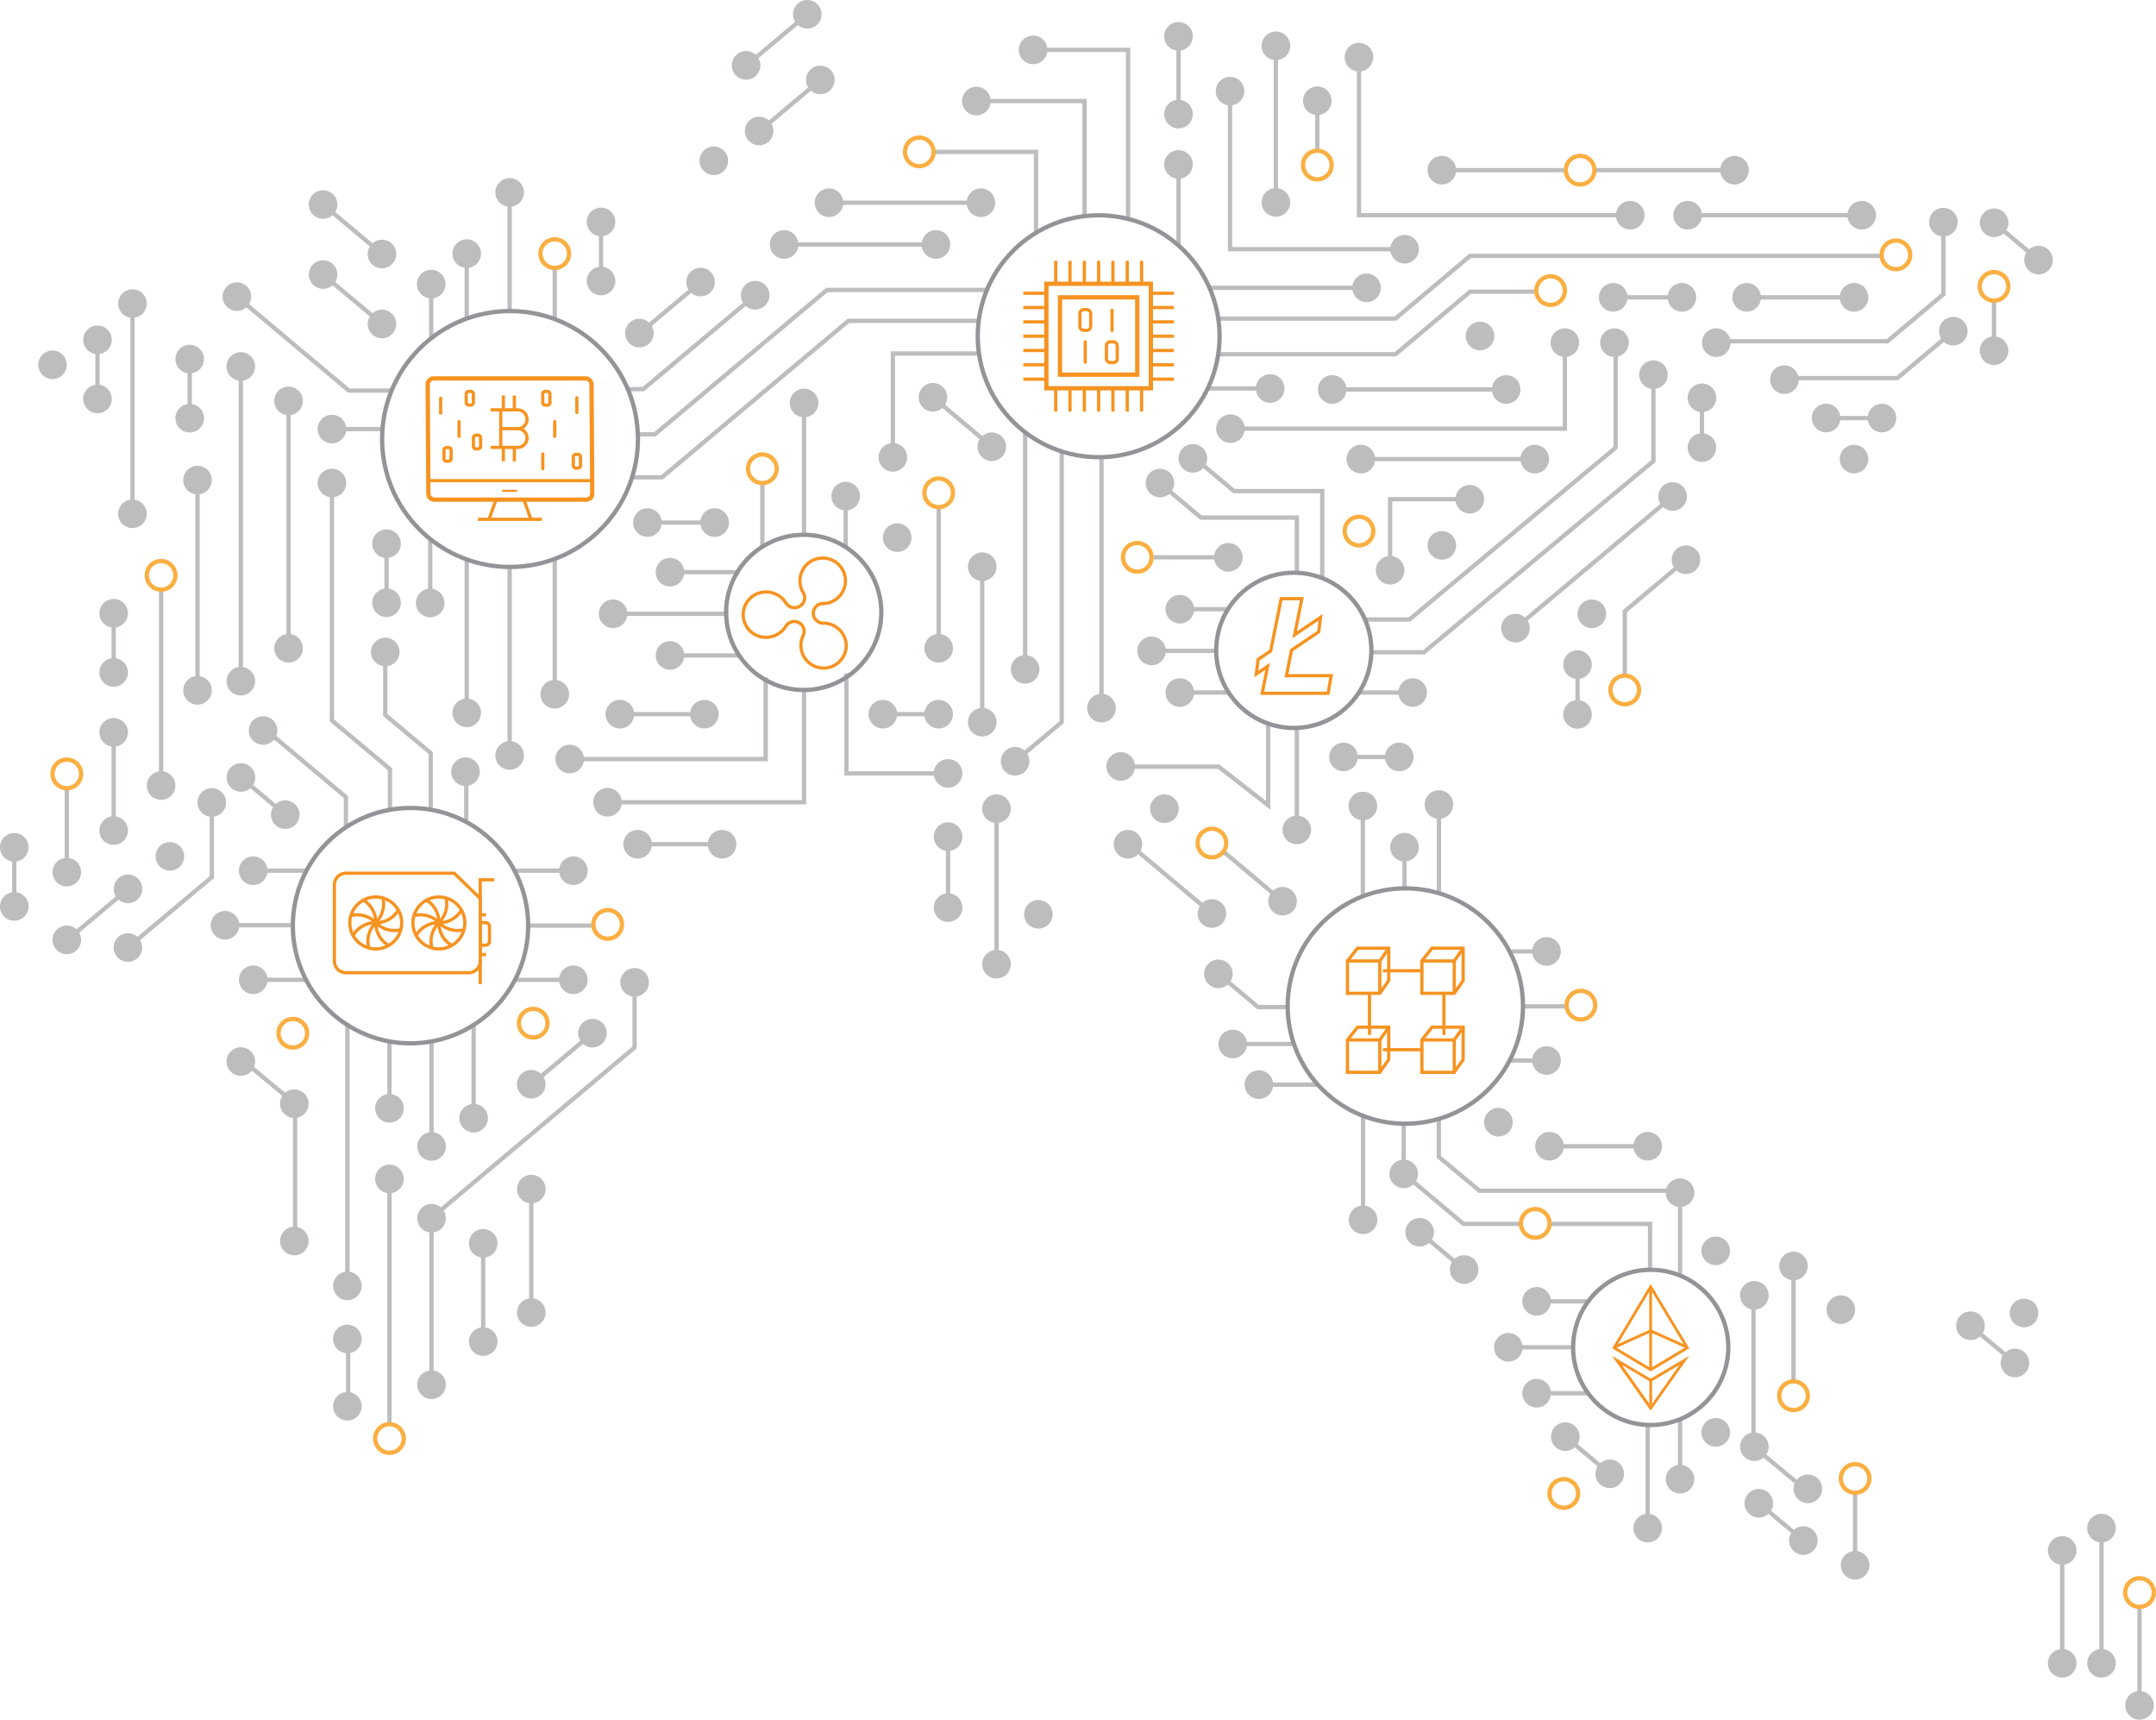 <svg id="Layer_1" data-name="Layer 1" xmlns="http://www.w3.org/2000/svg" viewBox="0 0 502.09 400.39"><title>world-map-2</title><circle cx="124.18" cy="238.23" r="3.33" style="fill:none;stroke:#faaf42;stroke-miterlimit:10"/><circle cx="271.18" cy="188.29" r="3.33" style="fill:#bbbdbf"/><circle cx="370.71" cy="142.91" r="3.33" style="fill:#bbbdbf"/><circle cx="344.67" cy="78.23" r="3.33" style="fill:#bbbdbf"/><circle cx="431.77" cy="106.89" r="3.33" style="fill:#bbbdbf"/><circle cx="375.98" cy="79.78" r="3.33" style="fill:#bbbdbf"/><circle cx="385.05" cy="87.23" r="3.33" style="fill:#bbbdbf"/><circle cx="241.82" cy="212.88" r="3.33" style="fill:#bbbdbf"/><circle cx="61.27" cy="170.09" r="3.33" style="fill:#bbbdbf"/><circle cx="77.3" cy="112.46" r="3.33" style="fill:#bbbdbf"/><circle cx="89.72" cy="151.8" r="3.33" style="fill:#bbbdbf"/><circle cx="260.99" cy="178.44" r="3.33" style="fill:#bbbdbf"/><circle cx="141.48" cy="186.79" r="3.33" style="fill:#bbbdbf"/><circle cx="12.23" cy="84.94" r="3.33" style="fill:#bbbdbf"/><circle cx="166.23" cy="37.44" r="3.33" style="fill:#bbbdbf"/><circle cx="39.56" cy="199.39" r="3.33" style="fill:#bbbdbf"/><circle cx="100.5" cy="283.65" r="3.33" style="fill:#bbbdbf"/><circle cx="100.5" cy="322.4" r="3.33" style="fill:#bbbdbf"/><line x1="100.5" y1="283.65" x2="100.5" y2="322.4" style="fill:none;stroke:#bbbdbf;stroke-miterlimit:10"/><circle cx="112.53" cy="289.48" r="3.33" style="fill:#bbbdbf"/><circle cx="112.53" cy="312.35" r="3.33" style="fill:#bbbdbf"/><line x1="112.52" y1="291.23" x2="112.52" y2="313.85" style="fill:none;stroke:#bbbdbf;stroke-miterlimit:10"/><circle cx="15.56" cy="203.06" r="3.33" style="fill:#bbbdbf"/><line x1="15.56" y1="183.52" x2="15.56" y2="204.56" style="fill:none;stroke:#bbbdbf;stroke-miterlimit:10"/><circle cx="15.56" cy="180.19" r="3.33" style="fill:none;stroke:#faaf42;stroke-miterlimit:10"/><circle cx="26.47" cy="170.51" r="3.33" style="fill:#bbbdbf"/><circle cx="26.47" cy="193.37" r="3.33" style="fill:#bbbdbf"/><line x1="26.47" y1="172.25" x2="26.47" y2="194.87" style="fill:none;stroke:#bbbdbf;stroke-miterlimit:10"/><circle cx="26.47" cy="142.79" r="3.33" style="fill:#bbbdbf"/><circle cx="26.47" cy="156.56" r="3.33" style="fill:#bbbdbf"/><line x1="26.47" y1="144.54" x2="26.47" y2="158.05" style="fill:none;stroke:#bbbdbf;stroke-miterlimit:10"/><circle cx="3.33" cy="197.28" r="3.33" style="fill:#bbbdbf"/><circle cx="3.33" cy="211.05" r="3.33" style="fill:#bbbdbf"/><line x1="3.33" y1="199.03" x2="3.33" y2="212.55" style="fill:none;stroke:#bbbdbf;stroke-miterlimit:10"/><circle cx="90.02" cy="126.58" r="3.33" style="fill:#bbbdbf"/><circle cx="90.02" cy="140.34" r="3.33" style="fill:#bbbdbf"/><line x1="90.02" y1="128.32" x2="90.02" y2="141.84" style="fill:none;stroke:#bbbdbf;stroke-miterlimit:10"/><circle cx="44.18" cy="83.6" r="3.33" style="fill:#bbbdbf"/><circle cx="44.18" cy="97.37" r="3.33" style="fill:#bbbdbf"/><line x1="44.18" y1="85.35" x2="44.18" y2="98.87" style="fill:none;stroke:#bbbdbf;stroke-miterlimit:10"/><circle cx="22.7" cy="79.12" r="3.33" style="fill:#bbbdbf"/><circle cx="22.7" cy="92.89" r="3.33" style="fill:#bbbdbf"/><line x1="22.7" y1="80.87" x2="22.7" y2="94.39" style="fill:none;stroke:#bbbdbf;stroke-miterlimit:10"/><circle cx="139.97" cy="51.66" r="3.33" style="fill:#bbbdbf"/><circle cx="139.97" cy="65.43" r="3.33" style="fill:#bbbdbf"/><line x1="139.97" y1="53.41" x2="139.97" y2="66.93" style="fill:none;stroke:#bbbdbf;stroke-miterlimit:10"/><circle cx="37.52" cy="182.91" r="3.33" style="fill:#bbbdbf"/><line x1="37.52" y1="137.29" x2="37.52" y2="184.41" style="fill:none;stroke:#bbbdbf;stroke-miterlimit:10"/><circle cx="37.52" cy="133.96" r="3.33" style="fill:none;stroke:#faaf42;stroke-miterlimit:10"/><circle cx="46" cy="111.78" r="3.33" style="fill:#bbbdbf"/><circle cx="46" cy="160.73" r="3.33" style="fill:#bbbdbf"/><line x1="46" y1="113.52" x2="46" y2="162.23" style="fill:none;stroke:#bbbdbf;stroke-miterlimit:10"/><circle cx="30.85" cy="70.68" r="3.33" style="fill:#bbbdbf"/><circle cx="30.85" cy="119.63" r="3.33" style="fill:#bbbdbf"/><line x1="30.85" y1="72.43" x2="30.85" y2="121.13" style="fill:none;stroke:#bbbdbf;stroke-miterlimit:10"/><circle cx="56.08" cy="85.32" r="3.33" style="fill:#bbbdbf"/><circle cx="56.08" cy="158.6" r="3.33" style="fill:#bbbdbf"/><line x1="56.08" y1="87.07" x2="56.08" y2="160.1" style="fill:none;stroke:#bbbdbf;stroke-miterlimit:10"/><circle cx="67.2" cy="93.34" r="3.33" style="fill:#bbbdbf"/><circle cx="67.2" cy="150.94" r="3.33" style="fill:#bbbdbf"/><line x1="67.2" y1="95.09" x2="67.2" y2="152.44" style="fill:none;stroke:#bbbdbf;stroke-miterlimit:10"/><circle cx="328.98" cy="161.24" r="3.33" style="fill:#bbbdbf"/><line x1="316.47" y1="161.24" x2="330.48" y2="161.24" style="fill:none;stroke:#bbbdbf;stroke-miterlimit:10"/><circle cx="123.73" cy="276.86" r="3.33" style="fill:#bbbdbf"/><circle cx="123.73" cy="305.6" r="3.33" style="fill:#bbbdbf"/><line x1="123.73" y1="278.24" x2="123.73" y2="307.73" style="fill:none;stroke:#bbbdbf;stroke-miterlimit:10"/><circle cx="118.69" cy="175.89" r="3.33" style="fill:#bbbdbf"/><line x1="118.69" y1="132.01" x2="118.69" y2="178.01" style="fill:none;stroke:#bbbdbf;stroke-miterlimit:10"/><circle cx="129.19" cy="161.64" r="3.33" style="fill:#bbbdbf"/><line x1="129.19" y1="130.13" x2="129.19" y2="163.76" style="fill:none;stroke:#bbbdbf;stroke-miterlimit:10"/><circle cx="108.69" cy="165.97" r="3.33" style="fill:#bbbdbf"/><line x1="108.69" y1="130.26" x2="108.69" y2="168.09" style="fill:none;stroke:#bbbdbf;stroke-miterlimit:10"/><circle cx="100.19" cy="140.39" r="3.33" style="fill:#bbbdbf"/><line x1="100.19" y1="125.51" x2="100.19" y2="142.51" style="fill:none;stroke:#bbbdbf;stroke-miterlimit:10"/><circle cx="118.69" cy="44.8" r="3.33" style="fill:#bbbdbf"/><line x1="118.69" y1="72.43" x2="118.69" y2="42.67" style="fill:none;stroke:#bbbdbf;stroke-miterlimit:10"/><line x1="129.19" y1="74.31" x2="129.19" y2="62.38" style="fill:none;stroke:#bbbdbf;stroke-miterlimit:10"/><circle cx="129.19" cy="59.05" r="3.33" style="fill:none;stroke:#faaf42;stroke-miterlimit:10"/><circle cx="108.69" cy="59.05" r="3.33" style="fill:#bbbdbf"/><line x1="108.69" y1="74.18" x2="108.69" y2="56.92" style="fill:none;stroke:#bbbdbf;stroke-miterlimit:10"/><circle cx="100.42" cy="66.15" r="3.33" style="fill:#bbbdbf"/><line x1="100.42" y1="78.75" x2="100.42" y2="64.02" style="fill:none;stroke:#bbbdbf;stroke-miterlimit:10"/><circle cx="147.79" cy="228.72" r="3.33" style="fill:#bbbdbf"/><circle cx="58.97" cy="228.12" r="3.33" style="fill:#bbbdbf"/><line x1="58.97" y1="228.13" x2="71.27" y2="228.13" style="fill:none;stroke:#bbbdbf;stroke-miterlimit:10"/><circle cx="52.4" cy="215.42" r="3.33" style="fill:#bbbdbf"/><line x1="52.4" y1="215.42" x2="68.27" y2="215.42" style="fill:none;stroke:#bbbdbf;stroke-miterlimit:10"/><circle cx="58.97" cy="202.72" r="3.33" style="fill:#bbbdbf"/><line x1="58.97" y1="202.72" x2="71.36" y2="202.72" style="fill:none;stroke:#bbbdbf;stroke-miterlimit:10"/><circle cx="274.76" cy="161.24" r="3.33" style="fill:#bbbdbf"/><line x1="274.76" y1="161.24" x2="286.05" y2="161.24" style="fill:none;stroke:#bbbdbf;stroke-miterlimit:10"/><circle cx="268.18" cy="151.54" r="3.33" style="fill:#bbbdbf"/><line x1="268.18" y1="151.54" x2="283.22" y2="151.54" style="fill:none;stroke:#bbbdbf;stroke-miterlimit:10"/><circle cx="274.76" cy="141.84" r="3.33" style="fill:#bbbdbf"/><line x1="274.76" y1="141.84" x2="285.96" y2="141.84" style="fill:none;stroke:#bbbdbf;stroke-miterlimit:10"/><circle cx="156.03" cy="152.61" r="3.33" style="fill:#bbbdbf"/><line x1="156.03" y1="152.61" x2="172.14" y2="152.61" style="fill:none;stroke:#bbbdbf;stroke-miterlimit:10"/><circle cx="142.78" cy="142.91" r="3.33" style="fill:#bbbdbf"/><line x1="142.78" y1="142.91" x2="169.58" y2="142.91" style="fill:none;stroke:#bbbdbf;stroke-miterlimit:10"/><circle cx="156.03" cy="133.21" r="3.33" style="fill:#bbbdbf"/><line x1="156.03" y1="133.21" x2="172.21" y2="133.21" style="fill:none;stroke:#bbbdbf;stroke-miterlimit:10"/><line x1="177.54" y1="112.47" x2="177.54" y2="127.28" style="fill:none;stroke:#bbbdbf;stroke-miterlimit:10"/><circle cx="177.54" cy="109.14" r="3.33" style="fill:none;stroke:#faaf42;stroke-miterlimit:10"/><line x1="187.25" y1="93.82" x2="187.25" y2="124.8" style="fill:none;stroke:#bbbdbf;stroke-miterlimit:10"/><circle cx="187.25" cy="93.82" r="3.33" style="fill:#bbbdbf"/><circle cx="196.95" cy="115.51" r="3.33" style="fill:#bbbdbf"/><line x1="196.95" y1="115.51" x2="196.95" y2="127.37" style="fill:none;stroke:#bbbdbf;stroke-miterlimit:10"/><circle cx="133.52" cy="228.12" r="3.33" style="fill:#bbbdbf"/><line x1="133.52" y1="228.13" x2="120.27" y2="228.13" style="fill:none;stroke:#bbbdbf;stroke-miterlimit:10"/><circle cx="133.52" cy="202.72" r="3.33" style="fill:#bbbdbf"/><line x1="133.52" y1="202.72" x2="120.28" y2="202.72" style="fill:none;stroke:#bbbdbf;stroke-miterlimit:10"/><circle cx="110.3" cy="260.34" r="3.33" style="fill:#bbbdbf"/><line x1="110.3" y1="260.34" x2="110.3" y2="238.23" style="fill:none;stroke:#bbbdbf;stroke-miterlimit:10"/><circle cx="100.5" cy="266.92" r="3.33" style="fill:#bbbdbf"/><line x1="100.5" y1="266.91" x2="100.5" y2="242.18" style="fill:none;stroke:#bbbdbf;stroke-miterlimit:10"/><circle cx="90.7" cy="258.05" r="3.33" style="fill:#bbbdbf"/><line x1="90.7" y1="258.05" x2="90.7" y2="242.18" style="fill:none;stroke:#bbbdbf;stroke-miterlimit:10"/><line x1="80.9" y1="299.39" x2="80.9" y2="238.23" style="fill:none;stroke:#bbbdbf;stroke-miterlimit:10"/><circle cx="220.79" cy="194.79" r="3.33" style="fill:#bbbdbf"/><circle cx="220.79" cy="211.32" r="3.33" style="fill:#bbbdbf"/><line x1="220.79" y1="194.79" x2="220.79" y2="211.32" style="fill:none;stroke:#bbbdbf;stroke-miterlimit:10"/><circle cx="396.35" cy="92.62" r="3.33" style="fill:#bbbdbf"/><circle cx="396.35" cy="104.22" r="3.33" style="fill:#bbbdbf"/><line x1="396.35" y1="92.62" x2="396.35" y2="104.22" style="fill:none;stroke:#bbbdbf;stroke-miterlimit:10"/><circle cx="399.68" cy="79.78" r="3.33" style="fill:#bbbdbf"/><circle cx="452.58" cy="51.71" r="3.33" style="fill:#bbbdbf"/><polyline points="399.68 79.45 439.55 79.45 452.58 68.52 452.58 51.71" style="fill:none;stroke:#bbbdbf;stroke-miterlimit:10"/><circle cx="415.55" cy="88.38" r="3.33" style="fill:#bbbdbf"/><circle cx="454.88" cy="77.11" r="3.33" style="fill:#bbbdbf"/><polyline points="415.55 88.04 441.86 88.04 454.88 77.11" style="fill:none;stroke:#bbbdbf;stroke-miterlimit:10"/><circle cx="367.37" cy="154.74" r="3.33" style="fill:#bbbdbf"/><circle cx="367.37" cy="166.34" r="3.33" style="fill:#bbbdbf"/><line x1="367.38" y1="154.74" x2="367.38" y2="166.34" style="fill:none;stroke:#bbbdbf;stroke-miterlimit:10"/><circle cx="297.13" cy="10.67" r="3.33" style="fill:#bbbdbf"/><circle cx="297.13" cy="47.13" r="3.33" style="fill:#bbbdbf"/><line x1="297.13" y1="10.67" x2="297.13" y2="47.13" style="fill:none;stroke:#bbbdbf;stroke-miterlimit:10"/><circle cx="208.95" cy="125.17" r="3.33" style="fill:#bbbdbf"/><circle cx="207.93" cy="106.48" r="3.33" style="fill:#bbbdbf"/><polyline points="207.93 106.48 207.93 82.3 227.88 82.3" style="fill:none;stroke:#bbbdbf;stroke-miterlimit:10"/><circle cx="302.01" cy="193.23" r="3.33" style="fill:#bbbdbf"/><line x1="302.01" y1="169.47" x2="302.01" y2="193.22" style="fill:none;stroke:#bbbdbf;stroke-miterlimit:10"/><circle cx="232.07" cy="188.29" r="3.33" style="fill:#bbbdbf"/><circle cx="232.07" cy="224.5" r="3.33" style="fill:#bbbdbf"/><line x1="232.08" y1="188.29" x2="232.08" y2="224.5" style="fill:none;stroke:#bbbdbf;stroke-miterlimit:10"/><circle cx="228.74" cy="131.94" r="3.33" style="fill:#bbbdbf"/><circle cx="228.74" cy="168.14" r="3.33" style="fill:#bbbdbf"/><line x1="228.74" y1="131.94" x2="228.74" y2="168.14" style="fill:none;stroke:#bbbdbf;stroke-miterlimit:10"/><circle cx="274.45" cy="8.46" r="3.33" style="fill:#bbbdbf"/><circle cx="274.45" cy="26.56" r="3.33" style="fill:#bbbdbf"/><line x1="274.46" y1="8.46" x2="274.46" y2="26.56" style="fill:none;stroke:#bbbdbf;stroke-miterlimit:10"/><circle cx="274.45" cy="38.29" r="3.33" style="fill:#bbbdbf"/><line x1="274.46" y1="38.29" x2="274.46" y2="56.92" style="fill:none;stroke:#bbbdbf;stroke-miterlimit:10"/><circle cx="218.6" cy="150.94" r="3.33" style="fill:#bbbdbf"/><line x1="218.6" y1="118.07" x2="218.6" y2="150.94" style="fill:none;stroke:#bbbdbf;stroke-miterlimit:10"/><circle cx="218.6" cy="114.74" r="3.33" style="fill:none;stroke:#faaf42;stroke-miterlimit:10"/><circle cx="148.49" cy="196.56" r="3.33" style="fill:#bbbdbf"/><circle cx="168.16" cy="196.56" r="3.33" style="fill:#bbbdbf"/><line x1="148.49" y1="196.56" x2="168.16" y2="196.56" style="fill:none;stroke:#bbbdbf;stroke-miterlimit:10"/><circle cx="193.06" cy="47.2" r="3.33" style="fill:#bbbdbf"/><circle cx="228.43" cy="47.2" r="3.33" style="fill:#bbbdbf"/><line x1="193.06" y1="47.2" x2="228.43" y2="47.2" style="fill:none;stroke:#bbbdbf;stroke-miterlimit:10"/><circle cx="182.6" cy="56.92" r="3.33" style="fill:#bbbdbf"/><circle cx="217.96" cy="56.92" r="3.33" style="fill:#bbbdbf"/><line x1="182.6" y1="56.92" x2="217.96" y2="56.92" style="fill:none;stroke:#bbbdbf;stroke-miterlimit:10"/><polyline points="217.26 35.36 241.27 35.36 241.27 54.18" style="fill:none;stroke:#bbbdbf;stroke-miterlimit:10"/><circle cx="227.38" cy="23.53" r="3.33" style="fill:#bbbdbf"/><polyline points="227.38 23.53 252.57 23.53 252.57 50.3" style="fill:none;stroke:#bbbdbf;stroke-miterlimit:10"/><circle cx="240.59" cy="11.61" r="3.33" style="fill:#bbbdbf"/><polyline points="240.59 11.61 262.7 11.61 262.7 50.91" style="fill:none;stroke:#bbbdbf;stroke-miterlimit:10"/><circle cx="144.36" cy="166.28" r="3.33" style="fill:#bbbdbf"/><circle cx="164.03" cy="166.28" r="3.33" style="fill:#bbbdbf"/><line x1="144.36" y1="166.28" x2="164.03" y2="166.28" style="fill:none;stroke:#bbbdbf;stroke-miterlimit:10"/><circle cx="150.77" cy="121.67" r="3.33" style="fill:#bbbdbf"/><circle cx="166.43" cy="121.67" r="3.33" style="fill:#bbbdbf"/><line x1="150.77" y1="121.67" x2="166.43" y2="121.67" style="fill:none;stroke:#bbbdbf;stroke-miterlimit:10"/><circle cx="205.6" cy="166.28" r="3.33" style="fill:#bbbdbf"/><circle cx="218.59" cy="166.28" r="3.33" style="fill:#bbbdbf"/><line x1="205.6" y1="166.28" x2="218.59" y2="166.28" style="fill:none;stroke:#bbbdbf;stroke-miterlimit:10"/><circle cx="312.87" cy="176.24" r="3.33" style="fill:#bbbdbf"/><circle cx="325.86" cy="176.24" r="3.33" style="fill:#bbbdbf"/><line x1="312.87" y1="176.24" x2="325.86" y2="176.24" style="fill:none;stroke:#bbbdbf;stroke-miterlimit:10"/><circle cx="425.27" cy="97.34" r="3.33" style="fill:#bbbdbf"/><circle cx="438.27" cy="97.34" r="3.33" style="fill:#bbbdbf"/><line x1="425.27" y1="97.34" x2="438.27" y2="97.34" style="fill:none;stroke:#bbbdbf;stroke-miterlimit:10"/><circle cx="335.78" cy="126.98" r="3.33" style="fill:#bbbdbf"/><circle cx="342.28" cy="116.23" r="3.33" style="fill:#bbbdbf"/><circle cx="323.73" cy="132.77" r="3.33" style="fill:#bbbdbf"/><polyline points="342.28 116.23 323.73 116.23 323.73 133.69" style="fill:none;stroke:#bbbdbf;stroke-miterlimit:10"/><circle cx="238.74" cy="155.84" r="3.33" style="fill:#bbbdbf"/><line x1="238.74" y1="100.65" x2="238.74" y2="155.84" style="fill:none;stroke:#bbbdbf;stroke-miterlimit:10"/><circle cx="256.52" cy="164.87" r="3.33" style="fill:#bbbdbf"/><line x1="256.52" y1="106.37" x2="256.52" y2="164.87" style="fill:none;stroke:#bbbdbf;stroke-miterlimit:10"/><circle cx="137.97" cy="240.55" r="3.33" style="fill:#bbbdbf"/><circle cx="123.72" cy="252.44" r="3.33" style="fill:#bbbdbf"/><line x1="138" y1="240.55" x2="123.73" y2="252.53" style="fill:none;stroke:#bbbdbf;stroke-miterlimit:10"/><circle cx="270.13" cy="112.47" r="3.33" style="fill:#bbbdbf"/><circle cx="277.79" cy="106.72" r="3.33" style="fill:#bbbdbf"/><polyline points="270.1 112.47 279.68 120.51 302.01 120.51 302.01 133.33" style="fill:none;stroke:#bbbdbf;stroke-miterlimit:10"/><polyline points="277.79 106.3 287.36 114.34 307.92 114.34 307.92 134.59" style="fill:none;stroke:#bbbdbf;stroke-miterlimit:10"/><circle cx="29.81" cy="206.95" r="3.33" style="fill:#bbbdbf"/><circle cx="15.56" cy="218.83" r="3.33" style="fill:#bbbdbf"/><line x1="29.84" y1="206.95" x2="15.56" y2="218.93" style="fill:none;stroke:#bbbdbf;stroke-miterlimit:10"/><circle cx="191.04" cy="18.61" r="3.33" style="fill:#bbbdbf"/><circle cx="176.79" cy="30.5" r="3.33" style="fill:#bbbdbf"/><line x1="191.07" y1="18.61" x2="176.79" y2="30.59" style="fill:none;stroke:#bbbdbf;stroke-miterlimit:10"/><circle cx="163.15" cy="65.67" r="3.33" style="fill:#bbbdbf"/><circle cx="148.9" cy="77.55" r="3.33" style="fill:#bbbdbf"/><line x1="163.18" y1="65.67" x2="148.9" y2="77.65" style="fill:none;stroke:#bbbdbf;stroke-miterlimit:10"/><circle cx="188" cy="3.33" r="3.33" style="fill:#bbbdbf"/><circle cx="173.75" cy="15.22" r="3.33" style="fill:#bbbdbf"/><line x1="188.03" y1="3.33" x2="173.75" y2="15.31" style="fill:none;stroke:#bbbdbf;stroke-miterlimit:10"/><polyline points="438.18 59.59 342.35 59.59 324.98 74.17 284.01 74.17" style="fill:none;stroke:#bbbdbf;stroke-miterlimit:10"/><polyline points="357.76 67.91 342.35 67.91 324.98 82.48 284.01 82.48" style="fill:none;stroke:#bbbdbf;stroke-miterlimit:10"/><circle cx="391.68" cy="69.23" r="3.33" style="fill:#bbbdbf"/><circle cx="375.68" cy="69.23" r="3.33" style="fill:#bbbdbf"/><line x1="375.68" y1="69.23" x2="391.68" y2="69.23" style="fill:none;stroke:#bbbdbf;stroke-miterlimit:10"/><circle cx="431.77" cy="69.23" r="3.33" style="fill:#bbbdbf"/><circle cx="406.77" cy="69.23" r="3.33" style="fill:#bbbdbf"/><line x1="406.77" y1="69.23" x2="431.77" y2="69.23" style="fill:none;stroke:#bbbdbf;stroke-miterlimit:10"/><circle cx="350.76" cy="90.68" r="3.33" style="fill:#bbbdbf"/><circle cx="310.24" cy="90.68" r="3.33" style="fill:#bbbdbf"/><line x1="310.24" y1="90.68" x2="350.76" y2="90.68" style="fill:none;stroke:#bbbdbf;stroke-miterlimit:10"/><circle cx="357.43" cy="106.89" r="3.33" style="fill:#bbbdbf"/><circle cx="316.91" cy="106.89" r="3.33" style="fill:#bbbdbf"/><line x1="316.91" y1="106.89" x2="357.43" y2="106.89" style="fill:none;stroke:#bbbdbf;stroke-miterlimit:10"/><circle cx="433.55" cy="50.11" r="3.33" style="fill:#bbbdbf"/><circle cx="393.03" cy="50.11" r="3.33" style="fill:#bbbdbf"/><line x1="393.03" y1="50.11" x2="433.55" y2="50.11" style="fill:none;stroke:#bbbdbf;stroke-miterlimit:10"/><circle cx="403.94" cy="39.62" r="3.33" style="fill:#bbbdbf"/><circle cx="335.78" cy="39.62" r="3.33" style="fill:#bbbdbf"/><line x1="371.31" y1="39.62" x2="403.94" y2="39.62" style="fill:none;stroke:#bbbdbf;stroke-miterlimit:10"/><line x1="335.78" y1="39.62" x2="364.65" y2="39.62" style="fill:none;stroke:#bbbdbf;stroke-miterlimit:10"/><circle cx="379.64" cy="50.11" r="3.33" style="fill:#bbbdbf"/><circle cx="316.48" cy="13.31" r="3.33" style="fill:#bbbdbf"/><polyline points="379.64 50.11 316.48 50.11 316.48 13.31" style="fill:none;stroke:#bbbdbf;stroke-miterlimit:10"/><circle cx="286.45" cy="21.22" r="3.33" style="fill:#bbbdbf"/><circle cx="327.11" cy="58.02" r="3.33" style="fill:#bbbdbf"/><polyline points="327.11 58.02 286.45 58.02 286.45 21.23" style="fill:none;stroke:#bbbdbf;stroke-miterlimit:10"/><circle cx="295.8" cy="90.45" r="3.33" style="fill:#bbbdbf"/><line x1="281.23" y1="90.45" x2="295.8" y2="90.45" style="fill:none;stroke:#bbbdbf;stroke-miterlimit:10"/><circle cx="318.24" cy="67.01" r="3.33" style="fill:#bbbdbf"/><line x1="281.63" y1="67.01" x2="318.24" y2="67.01" style="fill:none;stroke:#bbbdbf;stroke-miterlimit:10"/><line x1="122.51" y1="215.51" x2="138.19" y2="215.51" style="fill:none;stroke:#bbbdbf;stroke-miterlimit:10"/><circle cx="141.52" cy="215.23" r="3.33" style="fill:none;stroke:#faaf42;stroke-miterlimit:10"/><circle cx="360.16" cy="246.92" r="3.33" style="fill:#bbbdbf"/><line x1="360.16" y1="246.92" x2="351.37" y2="246.92" style="fill:none;stroke:#bbbdbf;stroke-miterlimit:10"/><circle cx="360.16" cy="221.52" r="3.33" style="fill:#bbbdbf"/><line x1="360.16" y1="221.52" x2="351.93" y2="221.52" style="fill:none;stroke:#bbbdbf;stroke-miterlimit:10"/><line x1="354.67" y1="234.31" x2="364.83" y2="234.31" style="fill:none;stroke:#bbbdbf;stroke-miterlimit:10"/><circle cx="368.16" cy="234.03" r="3.33" style="fill:none;stroke:#faaf42;stroke-miterlimit:10"/><circle cx="220.78" cy="180.07" r="3.33" style="fill:#bbbdbf"/><circle cx="236.39" cy="177.24" r="3.33" style="fill:#bbbdbf"/><polyline points="197.11 156.77 197.11 180.07 220.78 180.07" style="fill:none;stroke:#bbbdbf;stroke-miterlimit:10"/><circle cx="68.54" cy="288.94" r="3.33" style="fill:#bbbdbf"/><circle cx="56.08" cy="247.16" r="3.33" style="fill:#bbbdbf"/><circle cx="68.54" cy="256.98" r="3.33" style="fill:#bbbdbf"/><polyline points="56.08 246.5 68.72 256.98 68.72 288.94" style="fill:none;stroke:#bbbdbf;stroke-miterlimit:10"/><circle cx="80.9" cy="299.39" r="3.33" style="fill:#bbbdbf"/><circle cx="80.9" cy="327.42" r="3.33" style="fill:#bbbdbf"/><circle cx="80.9" cy="311.75" r="3.33" style="fill:#bbbdbf"/><line x1="81.08" y1="311.75" x2="81.08" y2="327.41" style="fill:none;stroke:#bbbdbf;stroke-miterlimit:10"/><circle cx="108.4" cy="179.67" r="3.33" style="fill:#bbbdbf"/><line x1="108.58" y1="179.67" x2="108.58" y2="191.38" style="fill:none;stroke:#bbbdbf;stroke-miterlimit:10"/><circle cx="90.7" cy="274.49" r="3.33" style="fill:#bbbdbf"/><line x1="90.7" y1="274.49" x2="90.7" y2="331.6" style="fill:none;stroke:#bbbdbf;stroke-miterlimit:10"/><polyline points="141.47 186.79 187.25 186.79 187.25 160.86" style="fill:none;stroke:#bbbdbf;stroke-miterlimit:10"/><circle cx="132.67" cy="176.73" r="3.33" style="fill:#bbbdbf"/><polyline points="132.67 176.73 178.31 176.73 178.31 157.7" style="fill:none;stroke:#bbbdbf;stroke-miterlimit:10"/><circle cx="90.7" cy="334.93" r="3.33" style="fill:none;stroke:#faaf42;stroke-miterlimit:10"/><polyline points="100.5 283.56 147.79 243.87 147.79 228.43" style="fill:none;stroke:#bbbdbf;stroke-miterlimit:10"/><circle cx="187.17" cy="142.57" r="18.07" transform="translate(-45.99 174.12) rotate(-45)" style="fill:none;stroke:#929497;stroke-miterlimit:10"/><path d="M183,140.34a2.36,2.36,0,0,0,4.39-1.21,2.32,2.32,0,0,0-.4-1.27,5.3,5.3,0,1,1,4.67,2.67,2.25,2.25,0,0,0-2.26,2.27,2.31,2.31,0,0,0,2.32,2.28h0a5.35,5.35,0,0,1,5.36,5.28,5.28,5.28,0,1,1-10-2.46,2.3,2.3,0,0,0-4-2.22,5.47,5.47,0,0,1-4.72,2.71,5.28,5.28,0,1,1,0-10.56A5.45,5.45,0,0,1,183,140.34Z" style="fill:none;stroke:#f69321;stroke-miterlimit:10;stroke-width:0.75px"/><circle cx="441.52" cy="59.34" r="3.33" style="fill:none;stroke:#faaf42;stroke-miterlimit:10"/><circle cx="361.1" cy="67.66" r="3.33" style="fill:none;stroke:#faaf42;stroke-miterlimit:10"/><polyline points="236.39 177.24 247.25 168.13 247.25 105.34" style="fill:none;stroke:#bbbdbf;stroke-miterlimit:10"/><circle cx="399.56" cy="333.5" r="3.33" style="fill:#bbbdbf"/><circle cx="399.56" cy="291.24" r="3.33" style="fill:#bbbdbf"/><circle cx="471.35" cy="305.71" r="3.33" style="fill:#bbbdbf"/><circle cx="428.69" cy="304.92" r="3.33" style="fill:#bbbdbf"/><circle cx="348.95" cy="261.28" r="3.33" style="fill:#bbbdbf"/><circle cx="326.9" cy="273.32" r="3.33" style="fill:#bbbdbf"/><circle cx="283.74" cy="226.74" r="3.33" style="fill:#bbbdbf"/><circle cx="360.85" cy="266.88" r="3.33" style="fill:#bbbdbf"/><circle cx="383.72" cy="266.88" r="3.33" style="fill:#bbbdbf"/><line x1="362.6" y1="266.88" x2="385.22" y2="266.88" style="fill:none;stroke:#bbbdbf;stroke-miterlimit:10"/><circle cx="287.08" cy="243.07" r="3.33" style="fill:#bbbdbf"/><line x1="288.83" y1="243.07" x2="301.33" y2="243.07" style="fill:none;stroke:#bbbdbf;stroke-miterlimit:10"/><circle cx="293.17" cy="252.53" r="3.33" style="fill:#bbbdbf"/><line x1="294.92" y1="252.54" x2="306.66" y2="252.54" style="fill:none;stroke:#bbbdbf;stroke-miterlimit:10"/><circle cx="383.72" cy="355.79" r="3.33" style="fill:#bbbdbf"/><line x1="383.72" y1="331.76" x2="383.72" y2="357.91" style="fill:none;stroke:#bbbdbf;stroke-miterlimit:10"/><circle cx="391.25" cy="344.39" r="3.33" style="fill:#bbbdbf"/><line x1="391.25" y1="330.55" x2="391.25" y2="346.51" style="fill:none;stroke:#bbbdbf;stroke-miterlimit:10"/><circle cx="357.85" cy="324.39" r="3.33" style="fill:#bbbdbf"/><line x1="357.85" y1="324.39" x2="369.7" y2="324.39" style="fill:none;stroke:#bbbdbf;stroke-miterlimit:10"/><circle cx="351.27" cy="313.69" r="3.33" style="fill:#bbbdbf"/><line x1="351.27" y1="313.69" x2="366.35" y2="313.69" style="fill:none;stroke:#bbbdbf;stroke-miterlimit:10"/><circle cx="357.85" cy="302.99" r="3.33" style="fill:#bbbdbf"/><line x1="357.85" y1="302.99" x2="369.86" y2="302.99" style="fill:none;stroke:#bbbdbf;stroke-miterlimit:10"/><circle cx="317.38" cy="187.65" r="3.33" style="fill:#bbbdbf"/><line x1="317.38" y1="187.65" x2="317.38" y2="208.59" style="fill:none;stroke:#bbbdbf;stroke-miterlimit:10"/><circle cx="327.08" cy="197.25" r="3.33" style="fill:#bbbdbf"/><line x1="327.08" y1="197.25" x2="327.08" y2="206.83" style="fill:none;stroke:#bbbdbf;stroke-miterlimit:10"/><circle cx="335.1" cy="187.31" r="3.33" style="fill:#bbbdbf"/><line x1="335.1" y1="187.31" x2="335.1" y2="208.1" style="fill:none;stroke:#bbbdbf;stroke-miterlimit:10"/><circle cx="364.52" cy="334.47" r="3.33" transform="translate(-126.01 398.65) rotate(-49.99)" style="fill:#bbbdbf"/><circle cx="374.88" cy="343.16" r="3.33" transform="translate(-128.95 409.84) rotate(-50.01)" style="fill:#bbbdbf"/><line x1="364.52" y1="334.46" x2="374.88" y2="343.16" style="fill:none;stroke:#bbbdbf;stroke-miterlimit:10"/><circle cx="458.88" cy="308.65" r="3.33" transform="translate(-72.54 461.7) rotate(-49.99)" style="fill:#bbbdbf"/><circle cx="469.25" cy="317.35" r="3.33" transform="translate(-75.46 472.91) rotate(-50.01)" style="fill:#bbbdbf"/><line x1="458.88" y1="308.65" x2="469.25" y2="317.35" style="fill:none;stroke:#bbbdbf;stroke-miterlimit:10"/><circle cx="330.6" cy="286.89" r="3.33" transform="translate(-101.68 355.68) rotate(-49.99)" style="fill:#bbbdbf"/><circle cx="340.97" cy="295.59" r="3.33" transform="translate(-104.62 366.86) rotate(-50.01)" style="fill:#bbbdbf"/><line x1="330.6" y1="286.89" x2="340.97" y2="295.59" style="fill:none;stroke:#bbbdbf;stroke-miterlimit:10"/><circle cx="409.59" cy="349.98" r="3.33" transform="translate(-121.8 438.71) rotate(-49.99)" style="fill:#bbbdbf"/><circle cx="419.96" cy="358.68" r="3.33" transform="translate(-124.73 449.93) rotate(-50.01)" style="fill:#bbbdbf"/><line x1="409.59" y1="349.98" x2="419.96" y2="358.67" style="fill:none;stroke:#bbbdbf;stroke-miterlimit:10"/><circle cx="432.02" cy="364.43" r="3.33" style="fill:#bbbdbf"/><line x1="432.02" y1="364.43" x2="432.02" y2="347.56" style="fill:none;stroke:#bbbdbf;stroke-miterlimit:10"/><circle cx="432.02" cy="344.23" r="3.33" style="fill:none;stroke:#faaf42;stroke-miterlimit:10"/><circle cx="498.25" cy="397.06" r="3.33" style="fill:#bbbdbf"/><line x1="498.25" y1="397.06" x2="498.25" y2="374.11" style="fill:none;stroke:#bbbdbf;stroke-miterlimit:10"/><circle cx="498.25" cy="370.79" r="3.33" style="fill:none;stroke:#faaf42;stroke-miterlimit:10"/><circle cx="480.25" cy="387.26" r="3.33" style="fill:#bbbdbf"/><line x1="480.25" y1="387.26" x2="480.25" y2="360.99" style="fill:none;stroke:#bbbdbf;stroke-miterlimit:10"/><circle cx="480.25" cy="360.99" r="3.33" style="fill:#bbbdbf"/><circle cx="391.25" cy="277.69" r="3.33" style="fill:#bbbdbf"/><circle cx="317.43" cy="284.01" r="3.33" style="fill:#bbbdbf"/><line x1="317.43" y1="259.57" x2="317.43" y2="284.01" style="fill:none;stroke:#bbbdbf;stroke-miterlimit:10"/><polyline points="283.74 226.74 292.97 234.48 299.87 234.48" style="fill:none;stroke:#bbbdbf;stroke-miterlimit:10"/><circle cx="408.55" cy="301.59" r="3.33" style="fill:#bbbdbf"/><circle cx="421.01" cy="346.64" r="3.33" style="fill:#bbbdbf"/><circle cx="408.55" cy="336.83" r="3.33" style="fill:#bbbdbf"/><polyline points="421.01 347.31 408.36 336.83 408.36 301.59" style="fill:none;stroke:#bbbdbf;stroke-miterlimit:10"/><polyline points="361.08 284.96 384.27 284.96 384.27 295.59" style="fill:none;stroke:#bbbdbf;stroke-miterlimit:10"/><polyline points="326.89 261.62 326.89 273.26 340.83 284.96 354 284.96" style="fill:none;stroke:#bbbdbf;stroke-miterlimit:10"/><circle cx="357.52" cy="284.84" r="3.33" style="fill:none;stroke:#faaf42;stroke-miterlimit:10"/><circle cx="364.18" cy="347.72" r="3.33" style="fill:none;stroke:#faaf42;stroke-miterlimit:10"/><circle cx="417.67" cy="294.75" r="3.33" style="fill:#bbbdbf"/><line x1="417.67" y1="321.64" x2="417.67" y2="294.75" style="fill:none;stroke:#bbbdbf;stroke-miterlimit:10"/><circle cx="417.68" cy="324.97" r="3.33" style="fill:none;stroke:#faaf42;stroke-miterlimit:10"/><polyline points="335.08 260.49 335.08 269.37 344.54 277.24 391.25 277.24 391.25 297.02" style="fill:none;stroke:#bbbdbf;stroke-miterlimit:10"/><circle cx="384.42" cy="313.69" r="18.07" transform="translate(-109.22 363.73) rotate(-45)" style="fill:none;stroke:#929497;stroke-miterlimit:10"/><path d="M384.4,300.22l8.11,13.46-8.11,4.85-8.06-4.84,8.06-13.46m0-1.26-8.95,14.95,8.95,5.38,9-5.38-9-14.95h0Z" style="fill:#f69321"/><path d="M391.12,317.79l-6.7,9.5-6.7-9.5,6.37,3.77a0.65,0.65,0,0,0,.66,0l6.37-3.77m2.28-2.1-9,5.31-9-5.31,9,12.73,9-12.73h0Z" style="fill:#f69321"/><line x1="384.42" y1="321.33" x2="384.42" y2="327.08" style="fill:none;stroke:#f69321;stroke-linejoin:round;stroke-width:0.65px"/><line x1="384.4" y1="300.28" x2="384.4" y2="318.62" style="fill:none;stroke:#f69321;stroke-linejoin:round;stroke-width:0.65px"/><polyline points="376.29 313.53 384.4 309.86 392.58 313.54" style="fill:none;stroke:#f69321;stroke-linecap:round;stroke-linejoin:round;stroke-width:0.65px"/><circle cx="282.23" cy="212.69" r="3.33" style="fill:#bbbdbf"/><circle cx="262.68" cy="196.56" r="3.33" style="fill:#bbbdbf"/><line x1="282.23" y1="212.69" x2="262.68" y2="196.29" style="fill:none;stroke:#bbbdbf;stroke-miterlimit:10"/><circle cx="230.97" cy="104.01" r="3.33" style="fill:#bbbdbf"/><circle cx="217.26" cy="92.5" r="3.33" style="fill:#bbbdbf"/><line x1="230.97" y1="104.01" x2="217.26" y2="92.5" style="fill:none;stroke:#bbbdbf;stroke-miterlimit:10"/><circle cx="88.95" cy="75.43" r="3.33" style="fill:#bbbdbf"/><circle cx="75.24" cy="63.92" r="3.33" style="fill:#bbbdbf"/><line x1="88.96" y1="75.43" x2="75.24" y2="63.92" style="fill:none;stroke:#bbbdbf;stroke-miterlimit:10"/><circle cx="88.95" cy="59.13" r="3.33" style="fill:#bbbdbf"/><circle cx="75.24" cy="47.62" r="3.33" style="fill:#bbbdbf"/><line x1="88.96" y1="59.13" x2="75.24" y2="47.62" style="fill:none;stroke:#bbbdbf;stroke-miterlimit:10"/><circle cx="66.43" cy="189.68" r="3.33" style="fill:#bbbdbf"/><circle cx="56.11" cy="181.02" r="3.33" style="fill:#bbbdbf"/><line x1="66.42" y1="189.68" x2="56.11" y2="181.02" style="fill:none;stroke:#bbbdbf;stroke-miterlimit:10"/><polyline points="319.37 151.87 331.6 151.87 385.05 107.34 385.05 87.23" style="fill:none;stroke:#bbbdbf;stroke-miterlimit:10"/><polyline points="317.88 144.23 328.23 144.23 376.25 104.22 376.25 79.78" style="fill:none;stroke:#bbbdbf;stroke-miterlimit:10"/><circle cx="298.68" cy="209.83" r="3.33" style="fill:#bbbdbf"/><line x1="298.68" y1="209.83" x2="284.91" y2="198.27" style="fill:none;stroke:#bbbdbf;stroke-miterlimit:10"/><circle cx="282.23" cy="196.29" r="3.33" style="fill:none;stroke:#faaf42;stroke-miterlimit:10"/><circle cx="29.79" cy="220.61" r="3.33" style="fill:#bbbdbf"/><circle cx="49.33" cy="186.84" r="3.33" style="fill:#bbbdbf"/><polyline points="49.34 186.51 49.34 204.22 29.79 220.61" style="fill:none;stroke:#bbbdbf;stroke-miterlimit:10"/><circle cx="392.63" cy="130.32" r="3.33" style="fill:#bbbdbf"/><polyline points="392.66 130.32 378.38 142.31 378.38 157.31" style="fill:none;stroke:#bbbdbf;stroke-miterlimit:10"/><circle cx="378.38" cy="160.65" r="3.33" style="fill:none;stroke:#faaf42;stroke-miterlimit:10"/><circle cx="389.52" cy="115.59" r="3.33" style="fill:#bbbdbf"/><circle cx="352.93" cy="146.25" r="3.33" style="fill:#bbbdbf"/><line x1="352.93" y1="146.25" x2="389.7" y2="115.4" style="fill:none;stroke:#bbbdbf;stroke-miterlimit:10"/><polyline points="61.01 169.18 80.56 185.58 80.56 192.6" style="fill:none;stroke:#bbbdbf;stroke-miterlimit:10"/><polyline points="90.81 188.53 90.81 179.08 77.3 167.75 77.3 111.67" style="fill:none;stroke:#bbbdbf;stroke-miterlimit:10"/><polyline points="100.31 188.52 100.31 175.34 89.72 166.46 89.72 150.6" style="fill:none;stroke:#bbbdbf;stroke-miterlimit:10"/><circle cx="95.6" cy="215.51" r="27.4" transform="translate(-124.39 130.73) rotate(-45)" style="fill:none;stroke:#929497;stroke-miterlimit:10"/><path d="M111.84,209.19v14.6a2.69,2.69,0,0,1-2.69,2.69H80.57a2.69,2.69,0,0,1-2.69-2.69V206a2.69,2.69,0,0,1,2.69-2.69h25.21Z" style="fill:none;stroke:#f69321;stroke-miterlimit:10;stroke-width:0.75px;fill-rule:evenodd"/><circle cx="87.51" cy="214.89" r="6.05" style="fill:none;stroke:#f69321;stroke-miterlimit:10;stroke-width:0.75px"/><path d="M90.42,220.07a6.06,6.06,0,0,1-2.9-5.25,6.06,6.06,0,0,0-2.9-5.25" style="fill:none;stroke:#f69321;stroke-miterlimit:10;stroke-width:0.75px;fill-rule:evenodd"/><path d="M93.28,216.48a6.07,6.07,0,0,1-5.76-1.66,6.06,6.06,0,0,0-5.76-1.66" style="fill:none;stroke:#f69321;stroke-miterlimit:10;stroke-width:0.75px;fill-rule:evenodd"/><path d="M92.76,211.92a6.07,6.07,0,0,1-5.25,2.91,6.06,6.06,0,0,0-5.25,2.9" style="fill:none;stroke:#f69321;stroke-miterlimit:10;stroke-width:0.75px;fill-rule:evenodd"/><path d="M89.17,209.06a6.08,6.08,0,0,1-1.66,5.76,6.05,6.05,0,0,0-1.66,5.76" style="fill:none;stroke:#f69321;stroke-miterlimit:10;stroke-width:0.75px;fill-rule:evenodd"/><circle cx="102.21" cy="214.89" r="6.05" style="fill:none;stroke:#f69321;stroke-miterlimit:10;stroke-width:0.75px"/><path d="M105.11,220.07a6.06,6.06,0,0,1-2.9-5.25,6.06,6.06,0,0,0-2.9-5.25" style="fill:none;stroke:#f69321;stroke-miterlimit:10;stroke-width:0.75px;fill-rule:evenodd"/><path d="M108,216.48a6.07,6.07,0,0,1-5.76-1.66,6.06,6.06,0,0,0-5.76-1.66" style="fill:none;stroke:#f69321;stroke-miterlimit:10;stroke-width:0.75px;fill-rule:evenodd"/><path d="M107.46,211.92a6.07,6.07,0,0,1-5.25,2.91,6.06,6.06,0,0,0-5.25,2.9" style="fill:none;stroke:#f69321;stroke-miterlimit:10;stroke-width:0.75px;fill-rule:evenodd"/><path d="M103.87,209.06a6.07,6.07,0,0,1-1.66,5.76,6.06,6.06,0,0,0-1.66,5.76" style="fill:none;stroke:#f69321;stroke-miterlimit:10;stroke-width:0.75px;fill-rule:evenodd"/><polyline points="111.84 229.15 111.84 204.84 115.11 204.84" style="fill:none;stroke:#f69321;stroke-miterlimit:10;stroke-width:0.75px;fill-rule:evenodd"/><line x1="111.84" y1="212.99" x2="113.21" y2="212.99" style="fill:none;stroke:#f69321;stroke-miterlimit:10;stroke-width:0.75px"/><line x1="111.84" y1="222.24" x2="113.21" y2="222.24" style="fill:none;stroke:#f69321;stroke-miterlimit:10;stroke-width:0.75px"/><path d="M111.84,214.82h1.25a0.9,0.9,0,0,1,.9.9v3.45a0.9,0.9,0,0,1-.9.9h-1.25" style="fill:none;stroke:#f69321;stroke-miterlimit:10;stroke-width:0.75px"/><circle cx="77.3" cy="99.9" r="3.33" style="fill:#bbbdbf"/><line x1="77.3" y1="99.9" x2="89.07" y2="99.9" style="fill:none;stroke:#bbbdbf;stroke-miterlimit:10"/><circle cx="55.17" cy="69.07" r="3.33" style="fill:#bbbdbf"/><polyline points="55.17 69.07 81.23 90.94 91.19 90.94" style="fill:none;stroke:#bbbdbf;stroke-miterlimit:10"/><circle cx="175.87" cy="68.74" r="3.33" style="fill:#bbbdbf"/><polyline points="175.87 68.74 149.81 90.6 146.21 90.6" style="fill:none;stroke:#bbbdbf;stroke-miterlimit:10"/><polyline points="148.53 101.13 152.5 101.13 192.58 67.5 229.82 67.5" style="fill:none;stroke:#bbbdbf;stroke-miterlimit:10"/><polyline points="147.19 111.14 154.15 111.14 197.58 74.7 227.88 74.7" style="fill:none;stroke:#bbbdbf;stroke-miterlimit:10"/><circle cx="118.77" cy="102.22" r="29.79" transform="translate(-37.49 113.92) rotate(-45)" style="fill:none;stroke:#929497;stroke-miterlimit:10"/><path d="M137.93,114.91a1.42,1.42,0,0,1-1.42,1.42H101.18a1.42,1.42,0,0,1-1.42-1.42L99.6,89.53A1.42,1.42,0,0,1,101,88.11h35.33a1.42,1.42,0,0,1,1.42,1.42Z" style="fill:none;stroke:#f69321;stroke-miterlimit:10"/><line x1="99.6" y1="111.91" x2="137.76" y2="111.91" style="fill:none;stroke:#f69321;stroke-miterlimit:10;stroke-width:0.75px"/><line x1="116.93" y1="114.28" x2="120.43" y2="114.28" style="fill:none;stroke:#f69321;stroke-miterlimit:10;stroke-width:0.5px"/><line x1="111.33" y1="120.91" x2="126.2" y2="120.91" style="fill:none;stroke:#f69321;stroke-miterlimit:10;stroke-width:0.75px"/><line x1="113.89" y1="120.91" x2="115.52" y2="116.32" style="fill:none;stroke:#f69321;stroke-miterlimit:10;stroke-width:0.75px"/><line x1="123.64" y1="120.91" x2="122.01" y2="116.32" style="fill:none;stroke:#f69321;stroke-miterlimit:10;stroke-width:0.75px"/><path d="M114.23,104.17h6.17a2.19,2.19,0,1,0,0-4.37l-3.78,0,3.78,0a2.19,2.19,0,1,0,0-4.37h-6.17" style="fill:none;stroke:#f69321;stroke-miterlimit:10;stroke-width:0.75px"/><line x1="116.62" y1="95.33" x2="116.62" y2="104.17" style="fill:none;stroke:#f69321;stroke-miterlimit:10;stroke-width:0.75px"/><line x1="117.22" y1="95.25" x2="117.22" y2="92.09" style="fill:none;stroke:#f69321;stroke-miterlimit:10;stroke-width:0.75px"/><line x1="119.78" y1="95.25" x2="119.78" y2="92.09" style="fill:none;stroke:#f69321;stroke-miterlimit:10;stroke-width:0.75px"/><line x1="117.22" y1="107.42" x2="117.22" y2="104.17" style="fill:none;stroke:#f69321;stroke-miterlimit:10;stroke-width:0.75px"/><line x1="119.78" y1="107.42" x2="119.78" y2="104.17" style="fill:none;stroke:#f69321;stroke-miterlimit:10;stroke-width:0.75px"/><path d="M110.24,93.73a0.61,0.61,0,0,1-.61.6h-0.45a0.61,0.61,0,0,1-.61-0.6v-2a0.61,0.61,0,0,1,.61-0.6h0.45a0.61,0.61,0,0,1,.61.6v2Z" style="fill:none;stroke:#f69321;stroke-miterlimit:10;stroke-width:0.75px"/><path d="M111.92,103.92a0.61,0.61,0,0,1-.61.6h-0.45a0.61,0.61,0,0,1-.61-0.6v-2a0.61,0.61,0,0,1,.61-0.6h0.45a0.61,0.61,0,0,1,.61.6v2Z" style="fill:none;stroke:#f69321;stroke-miterlimit:10;stroke-width:0.75px"/><path d="M105,106.79a0.61,0.61,0,0,1-.61.6H104a0.61,0.61,0,0,1-.61-0.6v-2a0.61,0.61,0,0,1,.61-0.6h0.45a0.61,0.61,0,0,1,.61.6v2Z" style="fill:none;stroke:#f69321;stroke-miterlimit:10;stroke-width:0.75px"/><path d="M128.09,93.73a0.61,0.61,0,0,1-.61.6H127a0.61,0.61,0,0,1-.61-0.6v-2a0.61,0.61,0,0,1,.61-0.6h0.45a0.61,0.61,0,0,1,.61.6v2Z" style="fill:none;stroke:#f69321;stroke-miterlimit:10;stroke-width:0.75px"/><path d="M135.18,108.39a0.61,0.61,0,0,1-.61.6h-0.45a0.61,0.61,0,0,1-.61-0.6v-2a0.61,0.61,0,0,1,.61-0.6h0.45a0.61,0.61,0,0,1,.61.6v2Z" style="fill:none;stroke:#f69321;stroke-miterlimit:10;stroke-width:0.75px"/><line x1="102.62" y1="92.73" x2="102.62" y2="96.16" style="fill:none;stroke:#f69321;stroke-linecap:round;stroke-miterlimit:10;stroke-width:0.75px"/><line x1="106.9" y1="98.16" x2="106.9" y2="101.59" style="fill:none;stroke:#f69321;stroke-linecap:round;stroke-miterlimit:10;stroke-width:0.75px"/><line x1="126.41" y1="105.68" x2="126.41" y2="109.11" style="fill:none;stroke:#f69321;stroke-linecap:round;stroke-miterlimit:10;stroke-width:0.75px"/><line x1="129.19" y1="98.16" x2="129.19" y2="101.59" style="fill:none;stroke:#f69321;stroke-linecap:round;stroke-miterlimit:10;stroke-width:0.75px"/><line x1="134.34" y1="92.62" x2="134.34" y2="96.04" style="fill:none;stroke:#f69321;stroke-linecap:round;stroke-miterlimit:10;stroke-width:0.75px"/><circle cx="255.85" cy="78.28" r="28.16" transform="translate(19.59 203.85) rotate(-45)" style="fill:none;stroke:#929497;stroke-miterlimit:10"/><rect x="243.68" y="66.07" width="24.33" height="24.33" style="fill:none;stroke:#f69321;stroke-miterlimit:10"/><rect x="246.85" y="69.23" width="18" height="18" style="fill:none;stroke:#f69321;stroke-miterlimit:10"/><path d="M254,76a0.91,0.91,0,0,1-.92.91h-0.68a0.91,0.91,0,0,1-.92-0.91v-3a0.91,0.91,0,0,1,.92-0.91h0.68a0.91,0.91,0,0,1,.92.91v3Z" style="fill:none;stroke:#f69321;stroke-miterlimit:10;stroke-width:0.75px"/><line x1="258.97" y1="72.24" x2="258.97" y2="76.95" style="fill:none;stroke:#f69321;stroke-linecap:round;stroke-miterlimit:10;stroke-width:0.75px"/><path d="M257.66,80.51a0.91,0.91,0,0,1,.92-0.91h0.68a0.91,0.91,0,0,1,.92.91v3a0.91,0.91,0,0,1-.92.91h-0.68a0.91,0.91,0,0,1-.92-0.91v-3Z" style="fill:none;stroke:#f69321;stroke-miterlimit:10;stroke-width:0.75px"/><line x1="252.73" y1="84.32" x2="252.73" y2="79.6" style="fill:none;stroke:#f69321;stroke-linecap:round;stroke-miterlimit:10;stroke-width:0.75px"/><line x1="245.85" y1="66.07" x2="245.85" y2="60.73" style="fill:none;stroke:#f69321;stroke-miterlimit:10;stroke-width:0.75px"/><line x1="249.18" y1="66.07" x2="249.18" y2="60.73" style="fill:none;stroke:#f69321;stroke-miterlimit:10;stroke-width:0.75px"/><line x1="252.52" y1="66.07" x2="252.52" y2="60.73" style="fill:none;stroke:#f69321;stroke-miterlimit:10;stroke-width:0.75px"/><line x1="255.85" y1="66.07" x2="255.85" y2="60.73" style="fill:none;stroke:#f69321;stroke-miterlimit:10;stroke-width:0.75px"/><line x1="259.18" y1="66.07" x2="259.18" y2="60.73" style="fill:none;stroke:#f69321;stroke-miterlimit:10;stroke-width:0.75px"/><line x1="262.52" y1="66.07" x2="262.52" y2="60.73" style="fill:none;stroke:#f69321;stroke-miterlimit:10;stroke-width:0.75px"/><line x1="265.85" y1="66.07" x2="265.85" y2="60.73" style="fill:none;stroke:#f69321;stroke-miterlimit:10;stroke-width:0.75px"/><line x1="245.85" y1="95.82" x2="245.85" y2="90.48" style="fill:none;stroke:#f69321;stroke-miterlimit:10;stroke-width:0.75px"/><line x1="249.18" y1="95.82" x2="249.18" y2="90.48" style="fill:none;stroke:#f69321;stroke-miterlimit:10;stroke-width:0.75px"/><line x1="252.52" y1="95.82" x2="252.52" y2="90.48" style="fill:none;stroke:#f69321;stroke-miterlimit:10;stroke-width:0.75px"/><line x1="255.85" y1="95.82" x2="255.85" y2="90.48" style="fill:none;stroke:#f69321;stroke-miterlimit:10;stroke-width:0.75px"/><line x1="259.18" y1="95.82" x2="259.18" y2="90.48" style="fill:none;stroke:#f69321;stroke-miterlimit:10;stroke-width:0.75px"/><line x1="262.52" y1="95.82" x2="262.52" y2="90.48" style="fill:none;stroke:#f69321;stroke-miterlimit:10;stroke-width:0.75px"/><line x1="265.85" y1="95.82" x2="265.85" y2="90.48" style="fill:none;stroke:#f69321;stroke-miterlimit:10;stroke-width:0.75px"/><line x1="243.64" y1="88.28" x2="238.31" y2="88.28" style="fill:none;stroke:#f69321;stroke-miterlimit:10;stroke-width:0.75px"/><line x1="243.64" y1="84.94" x2="238.31" y2="84.94" style="fill:none;stroke:#f69321;stroke-miterlimit:10;stroke-width:0.75px"/><line x1="243.64" y1="81.61" x2="238.31" y2="81.61" style="fill:none;stroke:#f69321;stroke-miterlimit:10;stroke-width:0.75px"/><line x1="243.64" y1="78.28" x2="238.31" y2="78.28" style="fill:none;stroke:#f69321;stroke-miterlimit:10;stroke-width:0.75px"/><line x1="243.64" y1="74.94" x2="238.31" y2="74.94" style="fill:none;stroke:#f69321;stroke-miterlimit:10;stroke-width:0.75px"/><line x1="243.64" y1="71.61" x2="238.31" y2="71.61" style="fill:none;stroke:#f69321;stroke-miterlimit:10;stroke-width:0.75px"/><line x1="243.64" y1="68.28" x2="238.31" y2="68.28" style="fill:none;stroke:#f69321;stroke-miterlimit:10;stroke-width:0.75px"/><line x1="273.39" y1="88.28" x2="268.06" y2="88.28" style="fill:none;stroke:#f69321;stroke-miterlimit:10;stroke-width:0.75px"/><line x1="273.39" y1="84.94" x2="268.06" y2="84.94" style="fill:none;stroke:#f69321;stroke-miterlimit:10;stroke-width:0.75px"/><line x1="273.39" y1="81.61" x2="268.06" y2="81.61" style="fill:none;stroke:#f69321;stroke-miterlimit:10;stroke-width:0.75px"/><line x1="273.39" y1="78.28" x2="268.06" y2="78.28" style="fill:none;stroke:#f69321;stroke-miterlimit:10;stroke-width:0.75px"/><line x1="273.39" y1="74.94" x2="268.06" y2="74.94" style="fill:none;stroke:#f69321;stroke-miterlimit:10;stroke-width:0.75px"/><line x1="273.39" y1="71.61" x2="268.06" y2="71.61" style="fill:none;stroke:#f69321;stroke-miterlimit:10;stroke-width:0.75px"/><line x1="273.39" y1="68.28" x2="268.06" y2="68.28" style="fill:none;stroke:#f69321;stroke-miterlimit:10;stroke-width:0.75px"/><circle cx="286.55" cy="99.8" r="3.33" style="fill:#bbbdbf"/><circle cx="364.43" cy="79.78" r="3.33" style="fill:#bbbdbf"/><polyline points="286.55 99.8 364.43 99.8 364.43 79.78" style="fill:none;stroke:#bbbdbf;stroke-miterlimit:10"/><circle cx="367.98" cy="39.62" r="3.33" style="fill:none;stroke:#faaf42;stroke-miterlimit:10"/><circle cx="68.2" cy="240.57" r="3.33" style="fill:none;stroke:#faaf42;stroke-miterlimit:10"/><polyline points="295.32 168.33 295.32 187.49 283.79 178.5 260.74 178.5" style="fill:none;stroke:#bbbdbf;stroke-miterlimit:10"/><circle cx="306.78" cy="23.46" r="3.33" style="fill:#bbbdbf"/><line x1="306.78" y1="25.21" x2="306.78" y2="35.09" style="fill:none;stroke:#bbbdbf;stroke-miterlimit:10"/><circle cx="306.78" cy="38.43" r="3.33" style="fill:none;stroke:#faaf42;stroke-miterlimit:10"/><circle cx="464.37" cy="81.65" r="3.33" style="fill:#bbbdbf"/><line x1="464.37" y1="79.9" x2="464.37" y2="70.02" style="fill:none;stroke:#bbbdbf;stroke-miterlimit:10"/><circle cx="464.37" cy="66.68" r="3.33" style="fill:none;stroke:#faaf42;stroke-miterlimit:10"/><circle cx="464.37" cy="51.85" r="3.33" transform="translate(126.12 374.21) rotate(-49.99)" style="fill:#bbbdbf"/><circle cx="474.74" cy="60.55" r="3.33" transform="translate(123.25 385.36) rotate(-50.01)" style="fill:#bbbdbf"/><line x1="464.37" y1="51.85" x2="474.74" y2="60.55" style="fill:none;stroke:#bbbdbf;stroke-miterlimit:10"/><circle cx="286.06" cy="129.76" r="3.33" style="fill:#bbbdbf"/><line x1="268.71" y1="129.76" x2="286.05" y2="129.76" style="fill:none;stroke:#bbbdbf;stroke-miterlimit:10"/><circle cx="264.85" cy="129.76" r="3.33" style="fill:none;stroke:#faaf42;stroke-miterlimit:10"/><circle cx="316.48" cy="123.65" r="3.33" style="fill:none;stroke:#faaf42;stroke-miterlimit:10"/><circle cx="489.4" cy="355.79" r="3.33" style="fill:#bbbdbf"/><circle cx="489.4" cy="387.26" r="3.33" style="fill:#bbbdbf"/><line x1="489.4" y1="355.79" x2="489.4" y2="387.26" style="fill:none;stroke:#bbbdbf;stroke-miterlimit:10"/><circle cx="301.29" cy="151.41" r="18.07" transform="translate(-18.81 257.4) rotate(-45)" style="fill:none;stroke:#929497;stroke-miterlimit:10"/><polygon points="299.58 157.32 300.77 151.38 307.11 147.11 307.52 143.74 301.49 147.8 303.18 139.4 298.36 139.4 295.92 151.56 292.99 153.54 292.57 156.92 295.2 155.15 293.94 161.42 297.83 161.42 298.76 161.42 309.28 161.42 310.01 157.32 299.58 157.32" style="fill:none;stroke:#f69321;stroke-miterlimit:10;stroke-width:0.75px"/><circle cx="327.27" cy="234.22" r="27.4" transform="translate(-69.76 300.03) rotate(-45)" style="fill:none;stroke:#929497;stroke-miterlimit:10"/><polygon points="323.41 228.31 323.41 220.77 316.15 220.77 313.8 223.74 313.8 231.27 321.33 231.27 323.41 228.31" style="fill:none;stroke:#f69321;stroke-miterlimit:10;stroke-width:0.75px"/><polyline points="313.8 223.74 321.33 223.74 321.33 231.27" style="fill:none;stroke:#f69321;stroke-miterlimit:10;stroke-width:0.75px"/><line x1="321.34" y1="223.74" x2="323.41" y2="220.77" style="fill:none;stroke:#f69321;stroke-miterlimit:10;stroke-width:0.75px"/><polygon points="340.74 228.31 340.74 220.77 333.48 220.77 331.13 223.74 331.13 231.27 338.67 231.27 340.74 228.31" style="fill:none;stroke:#f69321;stroke-miterlimit:10;stroke-width:0.75px"/><polyline points="331.13 223.74 338.67 223.74 338.67 231.27" style="fill:none;stroke:#f69321;stroke-miterlimit:10;stroke-width:0.75px"/><line x1="338.67" y1="223.74" x2="340.74" y2="220.77" style="fill:none;stroke:#f69321;stroke-miterlimit:10;stroke-width:0.75px"/><line x1="322.37" y1="226.02" x2="331.13" y2="226.02" style="fill:none;stroke:#f69321;stroke-linecap:round;stroke-miterlimit:10;stroke-width:0.75px"/><polygon points="323.41 246.7 323.41 239.16 316.15 239.16 313.8 242.13 313.8 249.66 321.33 249.66 323.41 246.7" style="fill:none;stroke:#f69321;stroke-miterlimit:10;stroke-width:0.75px"/><polyline points="313.8 242.13 321.33 242.13 321.33 249.66" style="fill:none;stroke:#f69321;stroke-miterlimit:10;stroke-width:0.75px"/><line x1="321.34" y1="242.13" x2="323.41" y2="239.16" style="fill:none;stroke:#f69321;stroke-miterlimit:10;stroke-width:0.75px"/><polygon points="340.74 246.7 340.74 239.16 333.48 239.16 331.13 242.13 331.13 249.66 338.67 249.66 340.74 246.7" style="fill:none;stroke:#f69321;stroke-miterlimit:10;stroke-width:0.75px"/><polyline points="331.13 242.13 338.67 242.13 338.67 249.66" style="fill:none;stroke:#f69321;stroke-miterlimit:10;stroke-width:0.75px"/><line x1="338.67" y1="242.13" x2="340.74" y2="239.16" style="fill:none;stroke:#f69321;stroke-miterlimit:10;stroke-width:0.75px"/><line x1="322.37" y1="244.41" x2="331.13" y2="244.41" style="fill:none;stroke:#f69321;stroke-linecap:round;stroke-miterlimit:10;stroke-width:0.75px"/><line x1="318.93" y1="231.27" x2="318.93" y2="240.65" style="fill:none;stroke:#f69321;stroke-linecap:round;stroke-miterlimit:10;stroke-width:0.75px"/><line x1="336.26" y1="231.27" x2="336.26" y2="240.65" style="fill:none;stroke:#f69321;stroke-linecap:round;stroke-miterlimit:10;stroke-width:0.75px"/><circle cx="214.08" cy="35.36" r="3.33" style="fill:none;stroke:#faaf42;stroke-miterlimit:10"/></svg>